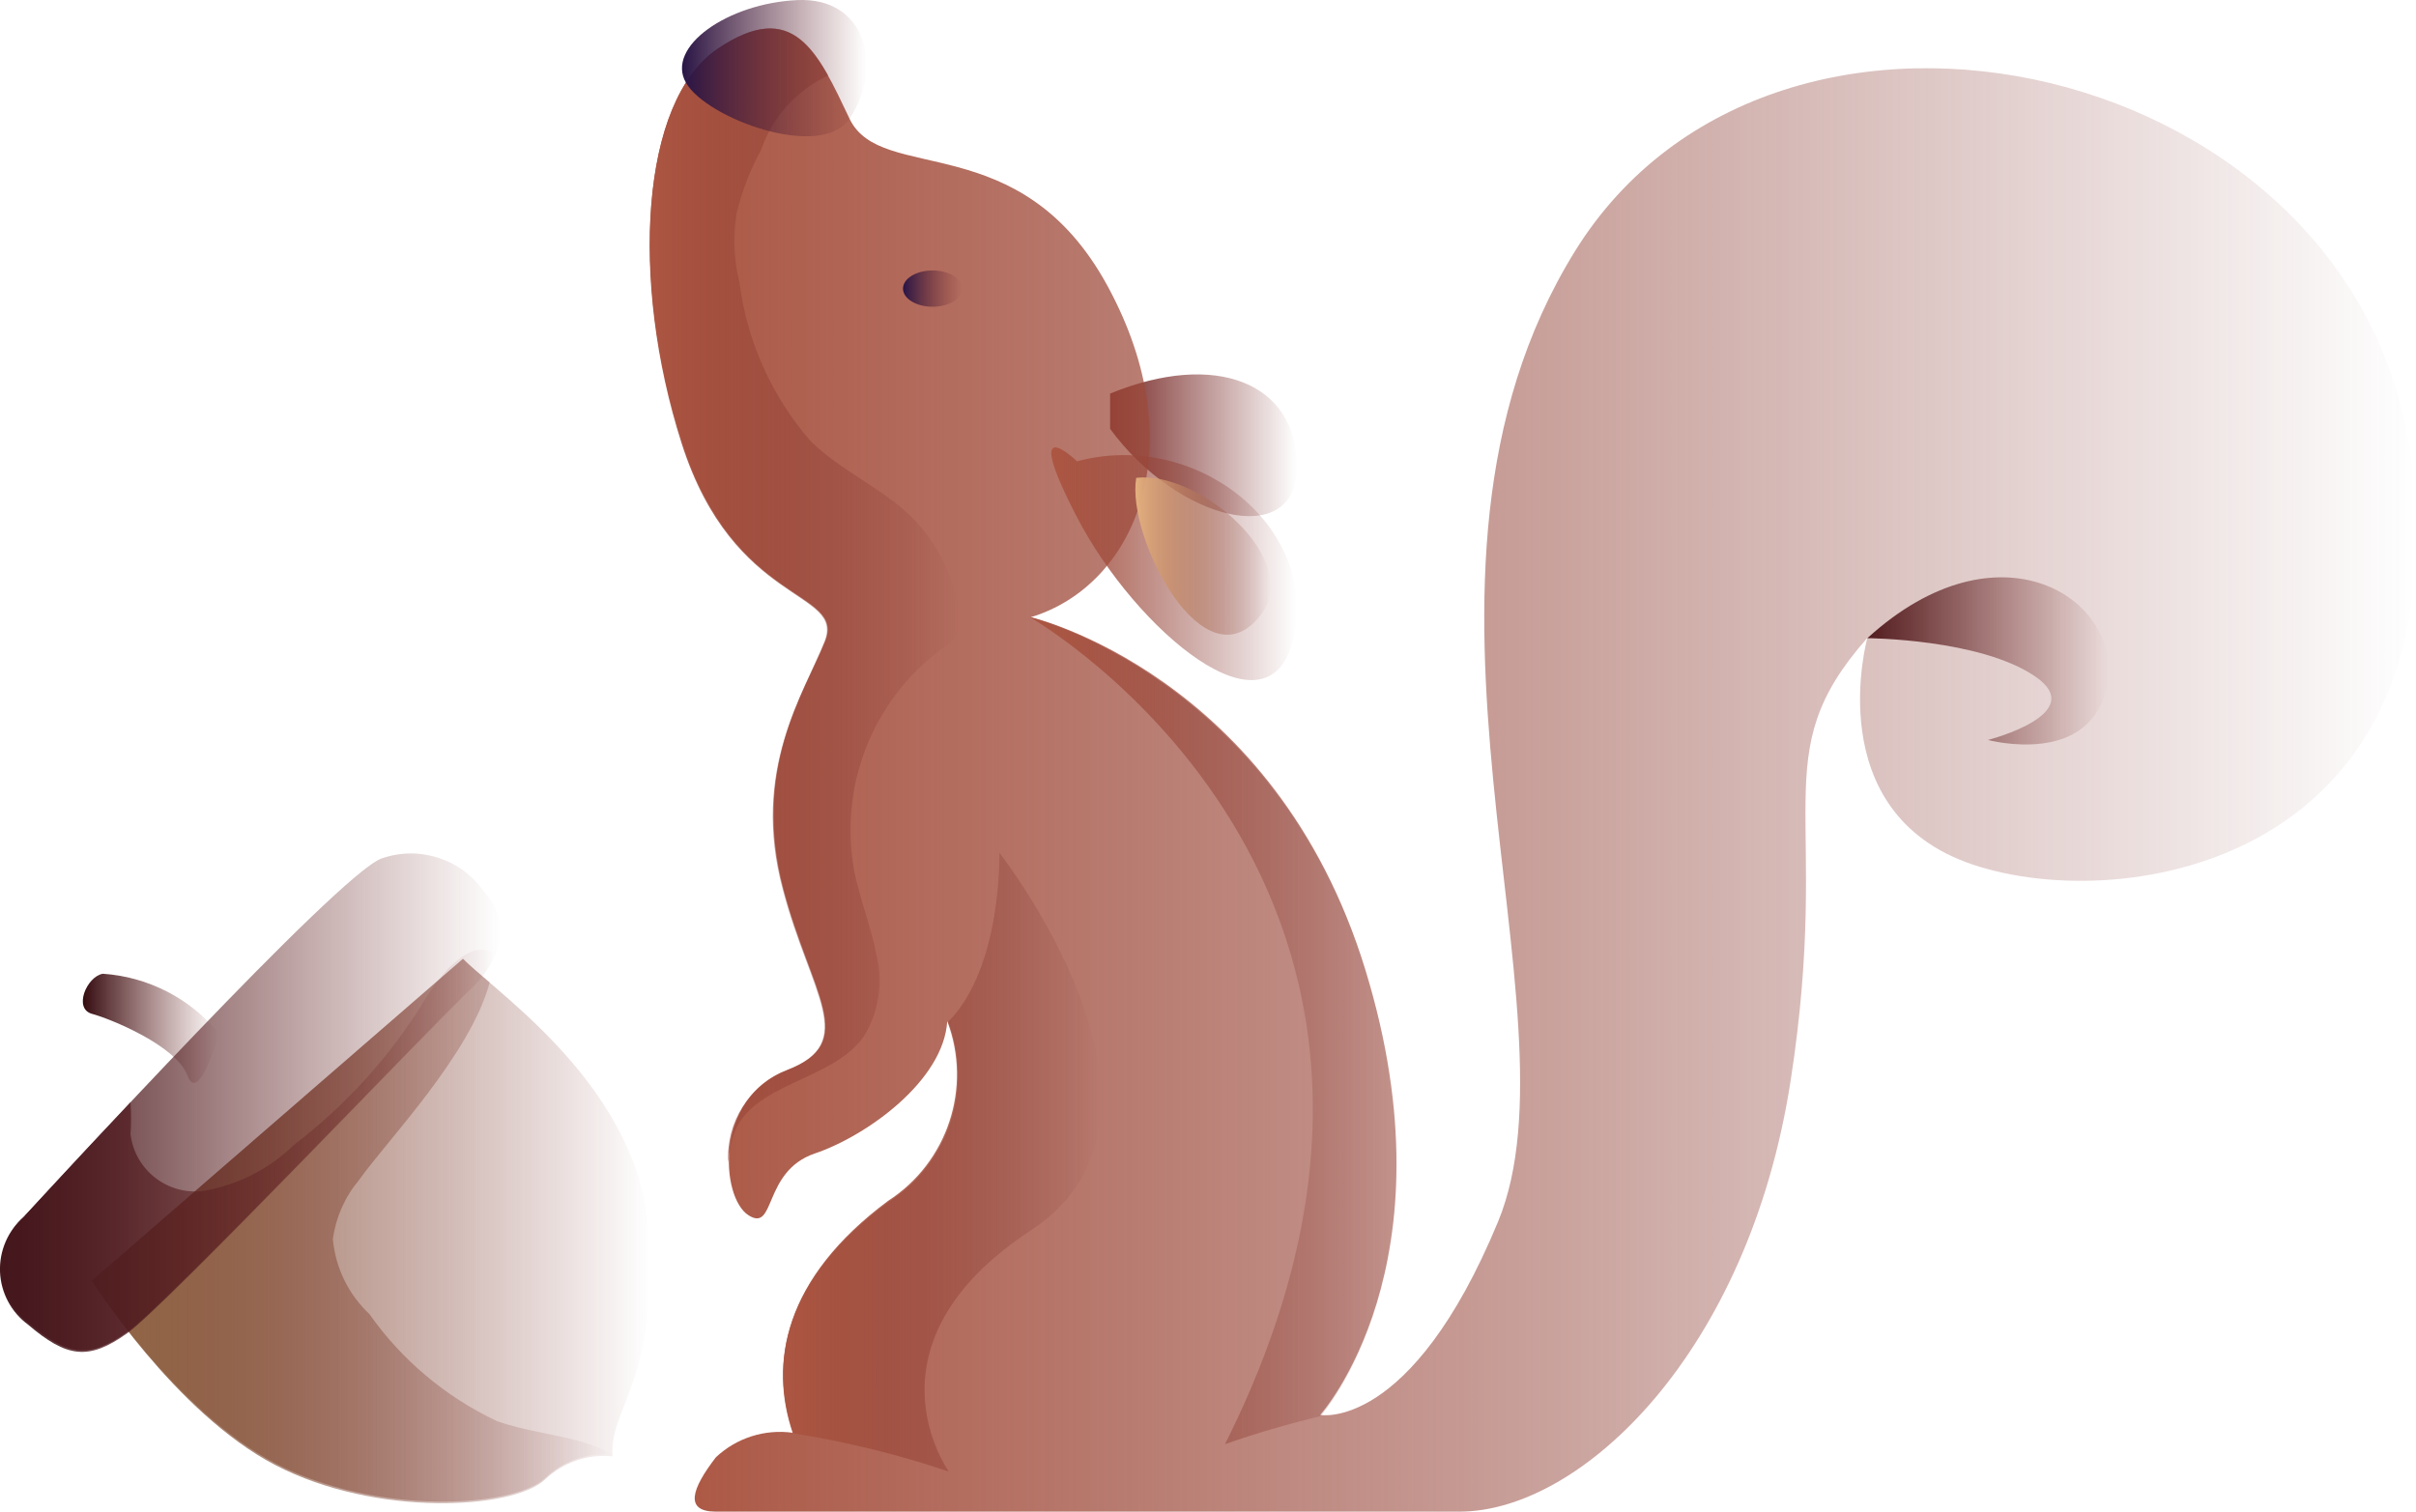 <svg version="1.1" xmlns="http://www.w3.org/2000/svg" xmlns:xlink="http://www.w3.org/1999/xlink" width="75.934" height="47.523" viewBox="0,0,75.934,47.523"><defs><linearGradient x1="242.814" y1="170.236" x2="236.944" y2="170.236" gradientUnits="userSpaceOnUse" id="color-1"><stop offset="0" stop-color="#792c29" stop-opacity="0"/><stop offset="1" stop-color="#792c29"/></linearGradient><linearGradient x1="277.987" y1="180.446" x2="222.478" y2="180.446" gradientUnits="userSpaceOnUse" id="color-2"><stop offset="0" stop-color="#792c29" stop-opacity="0"/><stop offset="1" stop-color="#ac5642"/></linearGradient><linearGradient x1="232.241" y1="174.961" x2="222.471" y2="174.961" gradientUnits="userSpaceOnUse" id="color-3"><stop offset="0" stop-color="#792c29" stop-opacity="0"/><stop offset="1" stop-color="#ac5642"/></linearGradient><linearGradient x1="229.287" y1="158.379" x2="223.488" y2="158.379" gradientUnits="userSpaceOnUse" id="color-4"><stop offset="0" stop-color="#792c29" stop-opacity="0"/><stop offset="1" stop-color="#281547"/></linearGradient><linearGradient x1="242.812" y1="173.961" x2="235.095" y2="173.961" gradientUnits="userSpaceOnUse" id="color-5"><stop offset="0" stop-color="#792c29" stop-opacity="0"/><stop offset="1" stop-color="#ac5642"/></linearGradient><linearGradient x1="241.99" y1="173.719" x2="237.736" y2="173.719" gradientUnits="userSpaceOnUse" id="color-6"><stop offset="0" stop-color="#792c29" stop-opacity="0"/><stop offset="1" stop-color="#e4b17f"/></linearGradient><linearGradient x1="232.294" y1="165.31" x2="230.434" y2="165.31" gradientUnits="userSpaceOnUse" id="color-7"><stop offset="0" stop-color="#792c29" stop-opacity="0"/><stop offset="1" stop-color="#281547"/></linearGradient><linearGradient x1="236.661" y1="192.775" x2="226.668" y2="192.775" gradientUnits="userSpaceOnUse" id="color-8"><stop offset="0" stop-color="#792c29" stop-opacity="0"/><stop offset="1" stop-color="#ac5642"/></linearGradient><linearGradient x1="43.09" y1="1443.594" x2="-483.145" y2="1443.594" gradientUnits="userSpaceOnUse" id="color-9"><stop offset="0" stop-color="#792c29" stop-opacity="0"/><stop offset="1" stop-color="#ac5642"/></linearGradient><linearGradient x1="245.955" y1="188.64" x2="234.424" y2="188.64" gradientUnits="userSpaceOnUse" id="color-10"><stop offset="0" stop-color="#792c29" stop-opacity="0"/><stop offset="1" stop-color="#ac5642"/></linearGradient><linearGradient x1="268.322" y1="177.015" x2="260.744" y2="177.015" gradientUnits="userSpaceOnUse" id="color-11"><stop offset="0" stop-color="#792c29" stop-opacity="0"/><stop offset="1" stop-color="#521c1f"/></linearGradient><linearGradient x1="222.482" y1="194.938" x2="204.944" y2="194.938" gradientUnits="userSpaceOnUse" id="color-12"><stop offset="0" stop-color="#792c29" stop-opacity="0"/><stop offset="1" stop-color="#926948"/></linearGradient><linearGradient x1="221.314" y1="194.913" x2="204.944" y2="194.913" gradientUnits="userSpaceOnUse" id="color-13"><stop offset="0" stop-color="#792c29" stop-opacity="0"/><stop offset="1" stop-color="#926948"/></linearGradient><linearGradient x1="208.944" y1="188.565" x2="204.657" y2="188.565" gradientUnits="userSpaceOnUse" id="color-14"><stop offset="0" stop-color="#792c29" stop-opacity="0"/><stop offset="1" stop-color="#340c10"/></linearGradient><linearGradient x1="217.785" y1="190.879" x2="202.092" y2="190.879" gradientUnits="userSpaceOnUse" id="color-15"><stop offset="0" stop-color="#792c29" stop-opacity="0"/><stop offset="1" stop-color="#40151c"/></linearGradient><linearGradient x1="217.634" y1="192.416" x2="202.053" y2="192.416" gradientUnits="userSpaceOnUse" id="color-16"><stop offset="0" stop-color="#792c29" stop-opacity="0"/><stop offset="1" stop-color="#44171d"/></linearGradient></defs><g transform="translate(-202.053,-156.237)"><g data-paper-data="{&quot;isPaintingLayer&quot;:true}" fill-rule="nonzero" stroke="none" stroke-width="1" stroke-linecap="butt" stroke-linejoin="miter" stroke-miterlimit="10" stroke-dasharray="" stroke-dashoffset="0" style="mix-blend-mode: normal"><path d="M236.944,168.61c3.32,-1.36 5.87,-0.34 5.87,2.3c0,2.64 -3.75,1.7 -5.87,-1.19" data-paper-data="{&quot;index&quot;:null}" fill="url(#color-1)"/><path d="M244.964,186.72c2.85,9.29 -1.42,14 -1.42,14c0,0 2.85,0.54 5.59,-6.07c2.74,-6.61 -3.94,-20.22 2.41,-30.5c6.35,-10.28 24.75,-6.04 26.29,6.56c1.54,12.6 -8.98,14.34 -13.8,12.7c-4.82,-1.64 -3.29,-7.12 -3.29,-7.12c-3.29,3.72 -1.09,5.35 -2.41,13.91c-1.32,8.56 -6.58,13.56 -10.41,13.56h-23.37c-1,0 -0.77,-0.71 0,-1.71c0.646,-0.607 1.532,-0.89 2.41,-0.77c-0.73,-2.18 -0.29,-4.84 3,-7.29c1.875,-1.209 2.65,-3.564 1.86,-5.65c-0.11,1.86 -2.51,3.6 -4.16,4.16c-1.65,0.56 -1.22,2.5 -2.09,1.94c-0.87,-0.56 -1.09,-3.68 1.21,-4.56c2.3,-0.88 0.76,-2.38 -0.11,-5.7c-0.99,-3.78 0.65,-6.14 1.31,-7.78c0.66,-1.64 -2.85,-1.09 -4.49,-6.24c-1.64,-5.15 -1.31,-10.74 1.1,-12.38c2.41,-1.64 3.17,0.11 4.16,2.19c0.99,2.08 5.37,0.22 8.11,5.26c2.74,5.04 0.88,9.41 -2.41,10.41c0,0 7.66,1.79 10.51,11.08z" data-paper-data="{&quot;index&quot;:null}" fill="url(#color-2)"/><path d="M224.594,157.78c1.85,-1.26 2.73,-0.52 3.49,0.83v0c-0.994,0.458 -1.756,1.304 -2.11,2.34c-0.344,0.63 -0.603,1.302 -0.77,2c-0.119,0.719 -0.088,1.454 0.09,2.16c0.234,1.852 1.014,3.592 2.24,5c0.94,0.92 2.2,1.45 3.15,2.36c0.822,0.819 1.355,1.882 1.52,3.03c0.049,0.187 0.049,0.383 0,0.57c-0.127,0.24 -0.322,0.438 -0.56,0.57c-2.175,1.619 -3.238,4.335 -2.74,7c0.18,0.88 0.52,1.71 0.69,2.59c0.227,0.88 0.086,1.815 -0.39,2.59c-1,1.42 -3.52,1.44 -4.1,3.1c-0.086,0.283 -0.14,0.575 -0.16,0.87c-0.08,-1.257 0.653,-2.425 1.82,-2.9c2.3,-0.88 0.76,-2.38 -0.11,-5.7c-1,-3.73 0.66,-6.14 1.31,-7.78c0.65,-1.64 -2.85,-1.1 -4.49,-6.24c-1.64,-5.14 -1.27,-10.75 1.12,-12.39z" data-paper-data="{&quot;index&quot;:null}" fill="url(#color-3)"/><path d="M223.614,158.84c-0.65,-1.13 1.31,-2.5 3.5,-2.6c2.19,-0.1 2.7,2.14 1.64,3.73c-0.88,1.32 -4.49,0 -5.14,-1.13z" data-paper-data="{&quot;index&quot;:null}" fill="url(#color-4)"/><path d="M235.904,170.74c3.72,-1 7.54,2 6.82,5.48c-0.72,3.48 -5,-0.21 -6.82,-3.72c-1.82,-3.51 0,-1.76 0,-1.76z" data-paper-data="{&quot;index&quot;:null}" fill="url(#color-5)"/><path d="M237.764,171.26c1.92,-0.24 5.25,2.54 3.92,4.3c-1.77,2.34 -4.24,-2.44 -3.92,-4.3z" data-paper-data="{&quot;index&quot;:null}" fill="url(#color-6)"/><path d="M231.364,165.88c-0.514,0 -0.93,-0.255 -0.93,-0.57c0,-0.315 0.416,-0.57 0.93,-0.57c0.514,0 0.93,0.255 0.93,0.57c0,0.315 -0.416,0.57 -0.93,0.57z" data-paper-data="{&quot;index&quot;:null}" fill="url(#color-7)"/><path d="M234.464,194.91c-5.48,3.59 -2.59,7.59 -2.59,7.59c-1.59,-0.536 -3.223,-0.937 -4.88,-1.2c-0.77,-2.18 -0.33,-4.83 3,-7.29c1.875,-1.209 2.65,-3.564 1.86,-5.65c1.7,-1.71 1.61,-5.31 1.61,-5.31c0,0 6.47,8.25 1,11.86z" data-paper-data="{&quot;index&quot;:null}" fill="url(#color-8)"/><path d="M254.734,185.5c-3,-10.63 3.18,-20.05 12.66,-17.16c9.48,2.89 5.93,15.63 -0.87,15.6c-0.847,-0.055 -1.683,-0.217 -2.49,-0.48c-4.82,-1.64 -3.29,-7.12 -3.29,-7.12c-3.29,3.72 -1.1,5.37 -2.41,13.91c-1.06,6.92 -4.71,11.52 -8.1,13c4.505,-4.72 6.212,-11.454 4.5,-17.75z" data-paper-data="{&quot;index&quot;:null}" fill="url(#color-9)"/><path d="M244.974,186.76c2.85,9.26 -1.42,14 -1.42,14c-1.015,0.241 -2.016,0.535 -3,0.88c8.76,-17.48 -6.13,-26 -6.13,-26c0,0 7.7,1.86 10.55,11.12z" data-paper-data="{&quot;index&quot;:null}" fill="url(#color-10)"/><path d="M260.744,176.3c4.13,-3.77 8,-1.25 7.54,1.42c-0.46,2.67 -3.75,1.78 -3.75,1.78c0,0 3.21,-0.82 1.48,-2c-1.73,-1.18 -5.27,-1.2 -5.27,-1.2z" data-paper-data="{&quot;index&quot;:null}" fill="url(#color-11)"/><path d="M216.604,186.38c1.18,1.18 5.6,4.12 5.85,8.72c0.25,4.6 -1.25,5.4 -1.15,6.92c-0.784,-0.077 -1.563,0.193 -2.13,0.74c-1,0.93 -5.3,1.18 -8.46,-0.46c-3.16,-1.64 -5.77,-5.8 -5.77,-5.8z" data-paper-data="{&quot;index&quot;:null}" fill="url(#color-12)"/><path d="M216.604,186.38c0.2,0.2 0.49,0.45 0.84,0.74c-0.6,2.27 -3.25,5 -4.11,6.22c-0.442,0.527 -0.726,1.168 -0.82,1.85c0.082,0.901 0.491,1.74 1.15,2.36c1.02,1.447 2.399,2.605 4,3.36c0.88,0.32 1.82,0.4 2.72,0.67c0.323,0.095 0.635,0.226 0.93,0.39v0c-0.784,-0.077 -1.563,0.193 -2.13,0.74c-1,0.93 -5.3,1.18 -8.46,-0.46c-3.16,-1.64 -5.78,-5.75 -5.78,-5.75z" data-paper-data="{&quot;index&quot;:null}" fill="url(#color-13)"/><path d="M207.944,190.05c-0.35,-0.94 -2.41,-1.78 -3,-1.94c-0.59,-0.16 -0.17,-1.17 0.34,-1.26c1.429,0.095 2.755,0.779 3.66,1.89c0,0 -0.65,2.25 -1,1.31z" data-paper-data="{&quot;index&quot;:null}" fill="url(#color-14)"/><path d="M214.034,183.23c1.193,-0.423 2.522,0.008 3.24,1.05c0.8,0.88 0.67,2 -0.46,3.07c-1.13,1.07 -9.52,9.88 -10.74,10.75c-1.22,0.87 -1.9,0.77 -3.12,-0.27c-0.514,-0.388 -0.829,-0.984 -0.86,-1.628c-0.031,-0.643 0.225,-1.267 0.7,-1.702c0.93,-1 9.85,-10.73 11.24,-11.27z" data-paper-data="{&quot;index&quot;:null}" fill="url(#color-15)"/><path d="M202.794,194.5c0.33,-0.36 1.69,-1.84 3.36,-3.61c0.024,0.333 0.024,0.667 0,1c0.135,1.124 1.156,1.925 2.28,1.79c1.079,-0.18 2.077,-0.686 2.86,-1.45c1.584,-1.21 2.939,-2.693 4,-4.38c0.36,-0.62 1.42,-2.23 2.34,-1.62c-0.187,0.449 -0.474,0.849 -0.84,1.17c-1.14,1.05 -9.52,9.88 -10.74,10.75c-1.22,0.87 -1.9,0.77 -3.12,-0.27c-0.529,-0.39 -0.853,-1 -0.88,-1.656c-0.027,-0.657 0.245,-1.291 0.74,-1.724z" data-paper-data="{&quot;index&quot;:null}" fill="url(#color-16)"/></g></g></svg>
